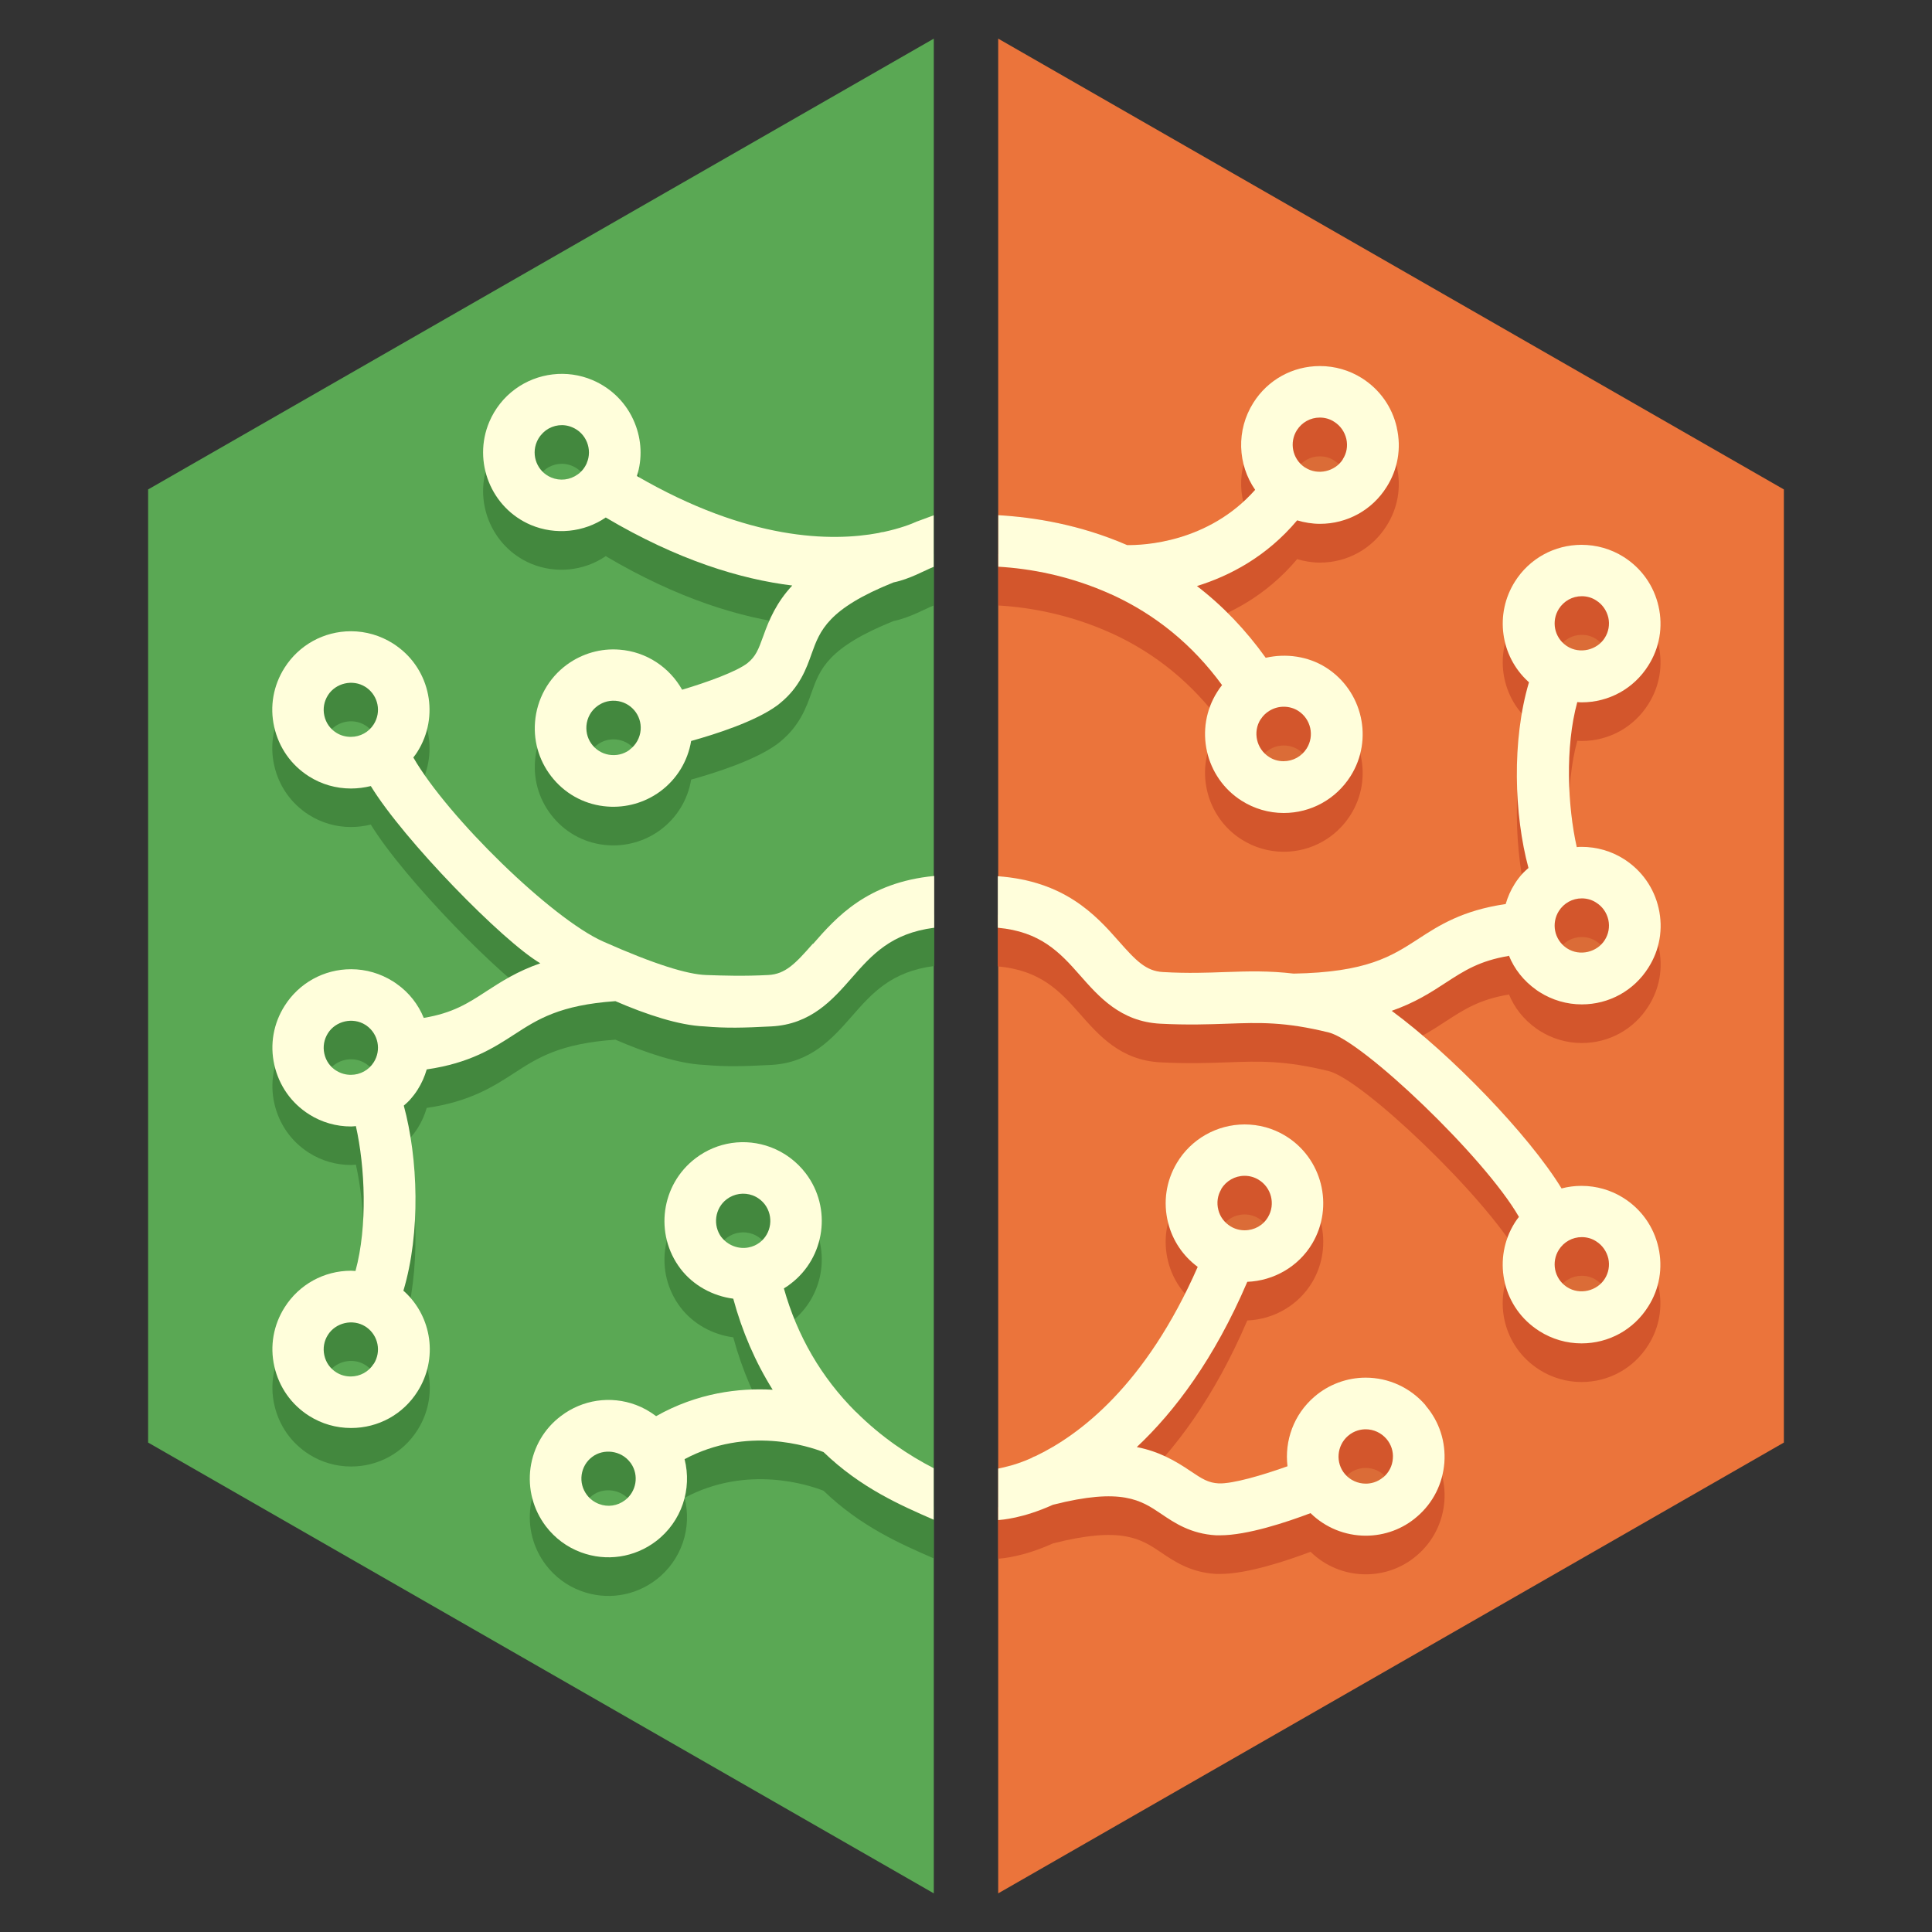 <?xml version="1.0" encoding="UTF-8"?><svg xmlns="http://www.w3.org/2000/svg" viewBox="0 0 150 150"><rect x="0" y="0" width="150" height="150" fill="#333333" stroke="none"/><defs><style>.b{mix-blend-mode:multiply;opacity:.07;}.c{fill:#43883e;}.d{isolation:isolate;}.e{fill:#fffedb;}.f{fill:#5aa854;}.g{fill:#d3562c;}.h{fill:#eb743b;}</style></defs><g class="d"><g id="a"><g><polygon class="h" points="77.5 3 77.5 147 138.5 112 138.5 38 77.5 3"/><polygon class="f" points="72.5 3 11.5 38 11.5 112 72.5 147 72.5 3"/><g><g class="b"><path d="M94.8,94.73c.39-.64,1.07-1.03,1.82-1.03,.38,0,.75,.1,1.08,.3,1,.6,1.33,1.9,.74,2.9-.38,.65-1.06,1.03-1.82,1.03-.38,0-.75-.1-1.08-.3-.48-.29-.83-.75-.96-1.29-.14-.55-.06-1.12,.23-1.6Zm12.6,22.36c-.49,.42-1.02,.51-1.37,.51-.62,0-1.21-.27-1.61-.73-.76-.88-.65-2.22,.23-2.98,.49-.42,1.02-.51,1.37-.51,.62,0,1.2,.27,1.61,.74,.37,.43,.55,.98,.5,1.54-.04,.56-.3,1.07-.73,1.44Z"/><path d="M86.5,48.61c.07,.02,.14,.03,.21,.05-.07-.01-.14-.03-.21-.05Z"/><path d="M97.88,58.26c.17-.27,.39-.49,.67-.66,.34-.21,.72-.32,1.12-.32s.79,.11,1.12,.32c.99,.63,1.28,1.94,.66,2.92-.39,.62-1.06,.99-1.8,.99-.4,0-.79-.11-1.12-.33-.98-.62-1.28-1.94-.66-2.92Zm6.38-20.19c-.6,.95-1.94,1.27-2.91,.65l-.1-.06c-.91-.65-1.16-1.9-.56-2.85,.39-.61,1.05-.98,1.78-.98,.4,0,.79,.11,1.12,.33,.48,.3,.81,.78,.94,1.33,.12,.55,.03,1.11-.28,1.58Z"/><path d="M121.03,49.67c.39-.61,1.05-.98,1.78-.98,.4,0,.79,.11,1.12,.33,.48,.3,.81,.78,.94,1.33,.12,.55,.02,1.11-.28,1.58-.6,.95-1.94,1.27-2.91,.65l-.09-.06c-.92-.65-1.16-1.9-.56-2.85Zm0,23.46c.39-.61,1.05-.98,1.78-.98,.4,0,.79,.11,1.12,.33,.48,.3,.81,.77,.94,1.33,.12,.55,.02,1.11-.28,1.58-.6,.95-1.94,1.27-2.91,.65l-.09-.06c-.92-.65-1.16-1.9-.56-2.85Zm0,26.3c.39-.61,1.05-.98,1.78-.98,.4,0,.79,.11,1.12,.33,.48,.3,.81,.78,.94,1.33,.12,.55,.02,1.11-.28,1.58-.6,.95-1.94,1.27-2.91,.65l-.09-.06c-.92-.65-1.16-1.9-.56-2.85Z"/><path d="M110.68,109.1c-1.17-1.36-2.86-2.14-4.65-2.14-1.46,0-2.88,.53-3.98,1.48-1.61,1.38-2.33,3.43-2.09,5.4-1.95,.7-4.26,1.37-5.33,1.33-.82-.04-1.3-.35-2.22-.97-1.17-.79-2.42-1.51-4.15-1.85,2.94-2.76,6.01-6.83,8.58-12.83,2.06-.08,3.98-1.19,5.04-2.97,1.72-2.9,.77-6.66-2.12-8.39-.95-.57-2.03-.86-3.13-.86-2.15,0-4.16,1.14-5.26,2.99-.84,1.41-1.08,3.05-.68,4.64,.35,1.39,1.16,2.59,2.3,3.43-4.05,9.22-9.22,13.08-12.57,14.68-.13,.04-.25,.1-.36,.17-1.19,.53-2.05,.7-2.56,.81v4c.28-.03,1.88-.12,4.25-1.19,5.35-1.36,6.84-.35,8.41,.71,1.02,.69,2.29,1.55,4.26,1.66,.1,0,.2,0,.31,0,2.11,0,5.17-1.02,7.02-1.72,1.14,1.12,2.68,1.75,4.29,1.75h0c1.46,0,2.88-.52,3.98-1.48,1.24-1.06,1.99-2.55,2.12-4.18,.12-1.63-.39-3.21-1.46-4.45Zm-15.87-16.78c.39-.64,1.07-1.03,1.82-1.03,.38,0,.75,.1,1.08,.3,1,.6,1.33,1.9,.74,2.9-.38,.65-1.06,1.03-1.82,1.03-.38,0-.75-.1-1.08-.3-.48-.29-.83-.75-.96-1.29-.14-.55-.06-1.12,.23-1.6Zm12.6,22.36c-.49,.42-1.02,.51-1.37,.51-.62,0-1.21-.27-1.61-.73-.76-.88-.65-2.22,.23-2.98,.49-.42,1.02-.51,1.37-.51,.62,0,1.2,.27,1.61,.74,.37,.43,.55,.98,.5,1.54-.04,.56-.3,1.07-.73,1.44Z"/><path d="M86.5,46.21c.07,.02,.14,.03,.21,.05-.07-.01-.14-.03-.21-.05Z"/><path d="M108.45,33.2c-.36-1.6-1.32-2.96-2.71-3.84-.98-.62-2.11-.94-3.26-.94-2.12,0-4.05,1.07-5.17,2.85-1.35,2.14-1.22,4.8,.14,6.76-3.65,4.12-8.71,4.31-9.94,4.29-3.69-1.6-7.23-2.16-10-2.32v4c2.44,.14,5.55,.69,8.75,2.14h.01c3.45,1.57,6.33,3.93,8.61,7.05-.14,.17-.26,.35-.38,.54-1.8,2.85-.94,6.64,1.9,8.44,.98,.62,2.11,.95,3.27,.95,2.11,0,4.05-1.07,5.18-2.85,1.81-2.85,.95-6.64-1.91-8.45-1.38-.87-3.09-1.11-4.67-.75-1.54-2.15-3.32-4.02-5.34-5.57,2.52-.78,5.4-2.27,7.78-5.1,.57,.17,1.17,.27,1.77,.27,2.12,0,4.05-1.07,5.17-2.85,.88-1.38,1.16-3.01,.8-4.6Zm-10.57,22.65c.17-.27,.39-.49,.67-.66,.34-.21,.72-.32,1.12-.32s.79,.11,1.12,.32c.99,.63,1.28,1.94,.66,2.92-.39,.62-1.06,.99-1.8,.99-.4,0-.79-.11-1.12-.33-.98-.62-1.28-1.94-.66-2.92Zm6.38-20.19c-.6,.95-1.94,1.27-2.91,.65l-.1-.06c-.91-.65-1.16-1.9-.56-2.85,.39-.61,1.05-.98,1.78-.98,.4,0,.79,.11,1.12,.33,.48,.3,.81,.78,.94,1.33,.12,.55,.03,1.11-.28,1.58Z"/><path d="M117.15,74.19c.42,1.04,1.14,1.96,2.11,2.65,.07,.05,.15,.11,.28,.19,.98,.62,2.11,.95,3.27,.95,2.12,0,4.05-1.07,5.17-2.85,.88-1.38,1.16-3.01,.8-4.6-.36-1.6-1.32-2.96-2.71-3.84-.98-.62-2.11-.94-3.27-.94-.12,0-.25,0-.38,.02-.71-3.16-.92-7.77,.04-11.26,.11,.01,.22,.02,.34,.02,2.12,0,4.05-1.07,5.17-2.85,.88-1.38,1.16-3.01,.8-4.6-.36-1.6-1.32-2.96-2.71-3.84-.98-.62-2.11-.94-3.27-.94-2.11,0-4.05,1.07-5.17,2.85-1.6,2.53-1.12,5.8,1.02,7.76,.02,.02,.05,.04,.07,.06-1.35,4.52-1.15,10.32-.04,14.42-.14,.13-.29,.25-.43,.4-.23,.25-.45,.53-.63,.82-.32,.5-.55,1.03-.71,1.58-3.37,.49-5.2,1.67-6.82,2.73-2.04,1.32-3.96,2.57-9.64,2.67-1.96-.23-3.55-.18-5.29-.12-1.43,.05-2.91,.11-4.85,0-1.33-.07-2.1-.88-3.46-2.42-1.8-2.05-4.22-4.65-9.37-5.02v4c3.29,.3,4.8,1.89,6.36,3.67,1.49,1.69,3.17,3.62,6.26,3.78,2.12,.11,3.76,.05,5.21,0,2.49-.09,4.45-.16,7.86,.68,2.61,.64,12.1,9.67,14.77,14.32-.11,.14-.22,.28-.31,.43-1.74,2.75-1.03,6.38,1.62,8.25,.07,.05,.15,.1,.28,.19,.98,.62,2.11,.95,3.27,.95,2.12,0,4.05-1.07,5.17-2.85,.88-1.37,1.16-3.01,.8-4.6-.36-1.6-1.32-2.96-2.71-3.84-.98-.62-2.11-.94-3.27-.94-.53,0-1.05,.07-1.54,.2-2.56-4.19-8.65-10.46-13.19-13.79,1.81-.63,3.05-1.43,4.21-2.19,1.43-.93,2.61-1.69,4.86-2.07Zm3.88-26.92c.39-.61,1.05-.98,1.78-.98,.4,0,.79,.11,1.12,.33,.48,.3,.81,.78,.94,1.33,.12,.55,.02,1.11-.28,1.58-.6,.95-1.94,1.27-2.91,.65l-.09-.06c-.92-.65-1.16-1.9-.56-2.85Zm0,23.46c.39-.61,1.05-.98,1.78-.98,.4,0,.79,.11,1.12,.33,.48,.3,.81,.77,.94,1.33,.12,.55,.02,1.11-.28,1.58-.6,.95-1.94,1.27-2.91,.65l-.09-.06c-.92-.65-1.16-1.9-.56-2.85Zm0,26.3c.39-.61,1.05-.98,1.78-.98,.4,0,.79,.11,1.12,.33,.48,.3,.81,.78,.94,1.33,.12,.55,.02,1.11-.28,1.58-.6,.95-1.94,1.27-2.91,.65l-.09-.06c-.92-.65-1.16-1.9-.56-2.85Z"/></g><g><g><path class="g" d="M110.68,112.1c-1.17-1.36-2.86-2.14-4.65-2.14-1.46,0-2.88,.53-3.98,1.48-1.61,1.38-2.33,3.43-2.09,5.4-1.95,.7-4.26,1.37-5.33,1.33-.82-.04-1.3-.35-2.22-.97-1.17-.79-2.42-1.51-4.15-1.85,2.94-2.76,6.01-6.83,8.58-12.83,2.06-.08,3.98-1.19,5.04-2.97,1.72-2.9,.77-6.66-2.12-8.39-.95-.57-2.03-.86-3.13-.86-2.15,0-4.16,1.14-5.26,2.99-.84,1.41-1.08,3.05-.68,4.64,.35,1.39,1.16,2.59,2.3,3.43-4.05,9.22-9.22,13.08-12.57,14.68-.13,.04-.25,.1-.36,.17-1.19,.53-2.05,.7-2.56,.81v4c.28-.03,1.88-.12,4.25-1.19,5.35-1.36,6.84-.35,8.41,.71,1.02,.69,2.29,1.55,4.26,1.66,.1,0,.2,0,.31,0,2.11,0,5.17-1.02,7.02-1.72,1.14,1.12,2.68,1.75,4.29,1.75h0c1.46,0,2.88-.52,3.98-1.48,1.24-1.06,1.99-2.55,2.12-4.18,.12-1.63-.39-3.21-1.46-4.45Zm-15.87-16.78c.39-.64,1.07-1.03,1.82-1.03,.38,0,.75,.1,1.08,.3,1,.6,1.33,1.9,.74,2.9-.38,.65-1.06,1.03-1.82,1.03-.38,0-.75-.1-1.08-.3-.48-.29-.83-.75-.96-1.29-.14-.55-.06-1.12,.23-1.6Zm12.6,22.36c-.49,.42-1.02,.51-1.37,.51-.62,0-1.21-.27-1.61-.73-.76-.88-.65-2.22,.23-2.98,.49-.42,1.02-.51,1.37-.51,.62,0,1.2,.27,1.61,.74,.37,.43,.55,.98,.5,1.54-.04,.56-.3,1.07-.73,1.44Z"/><path d="M86.5,48.61c.07,.02,.14,.03,.21,.05-.07-.01-.14-.03-.21-.05Z"/><path class="g" d="M108.45,36.21c-.36-1.6-1.32-2.96-2.71-3.84-.98-.62-2.11-.94-3.26-.94-2.12,0-4.05,1.07-5.17,2.85-1.35,2.14-1.22,4.8,.14,6.76-3.65,4.12-8.71,4.31-9.94,4.29-3.69-1.6-7.23-2.16-10-2.32v4c2.44,.14,5.55,.69,8.75,2.14h.01c3.45,1.57,6.33,3.93,8.61,7.05-.14,.17-.26,.35-.38,.54-1.8,2.85-.94,6.64,1.9,8.44,.98,.62,2.11,.95,3.27,.95,2.11,0,4.05-1.07,5.18-2.85,1.81-2.85,.95-6.64-1.91-8.45-1.38-.87-3.09-1.11-4.67-.75-1.54-2.15-3.32-4.02-5.34-5.57,2.52-.78,5.4-2.27,7.78-5.1,.57,.17,1.17,.27,1.77,.27,2.12,0,4.05-1.07,5.17-2.85,.88-1.38,1.16-3.01,.8-4.6Zm-10.57,22.65c.17-.27,.39-.49,.67-.66,.34-.21,.72-.32,1.12-.32s.79,.11,1.12,.32c.99,.63,1.28,1.94,.66,2.92-.39,.62-1.06,.99-1.8,.99-.4,0-.79-.11-1.12-.33-.98-.62-1.28-1.94-.66-2.92Zm6.38-20.19c-.6,.95-1.94,1.27-2.91,.65l-.1-.06c-.91-.65-1.16-1.9-.56-2.85,.39-.61,1.05-.98,1.78-.98,.4,0,.79,.11,1.12,.33,.48,.3,.81,.78,.94,1.33,.12,.55,.03,1.11-.28,1.58Z"/><path class="g" d="M117.15,77.19c.42,1.04,1.14,1.96,2.11,2.65,.07,.05,.15,.11,.28,.19,.98,.62,2.11,.95,3.27,.95,2.12,0,4.05-1.07,5.17-2.85,.88-1.38,1.16-3.01,.8-4.6-.36-1.6-1.32-2.96-2.71-3.84-.98-.62-2.11-.94-3.27-.94-.12,0-.25,0-.38,.02-.71-3.16-.92-7.77,.04-11.26,.11,.01,.22,.02,.34,.02,2.12,0,4.05-1.07,5.17-2.85,.88-1.38,1.16-3.01,.8-4.6-.36-1.6-1.32-2.96-2.71-3.84-.98-.62-2.11-.94-3.27-.94-2.11,0-4.05,1.07-5.17,2.85-1.6,2.53-1.12,5.8,1.02,7.76,.02,.02,.05,.04,.07,.06-1.35,4.52-1.15,10.32-.04,14.42-.14,.13-.29,.25-.43,.4-.23,.25-.45,.53-.63,.82-.32,.5-.55,1.03-.71,1.58-3.37,.49-5.2,1.67-6.82,2.73-2.04,1.32-3.96,2.57-9.64,2.67-1.96-.23-3.55-.18-5.29-.12-1.43,.05-2.91,.11-4.85,0-1.33-.07-2.1-.88-3.46-2.42-1.8-2.05-4.22-4.65-9.37-5.02v4c3.29,.3,4.8,1.89,6.36,3.67,1.49,1.69,3.17,3.62,6.26,3.78,2.12,.11,3.76,.05,5.21,0,2.49-.09,4.45-.16,7.86,.68,2.61,.64,12.1,9.67,14.77,14.32-.11,.14-.22,.28-.31,.43-1.74,2.75-1.03,6.38,1.62,8.25,.07,.05,.15,.1,.28,.19,.98,.62,2.11,.95,3.27,.95,2.12,0,4.05-1.07,5.17-2.85,.88-1.37,1.16-3.01,.8-4.6-.36-1.6-1.32-2.96-2.71-3.84-.98-.62-2.11-.94-3.27-.94-.53,0-1.05,.07-1.54,.2-2.56-4.19-8.65-10.46-13.19-13.79,1.81-.63,3.05-1.43,4.21-2.19,1.43-.93,2.61-1.69,4.86-2.07Zm3.88-26.92c.39-.61,1.05-.98,1.78-.98,.4,0,.79,.11,1.12,.33,.48,.3,.81,.78,.94,1.33,.12,.55,.02,1.11-.28,1.58-.6,.95-1.94,1.27-2.91,.65l-.09-.06c-.92-.65-1.16-1.9-.56-2.85Zm0,23.46c.39-.61,1.05-.98,1.78-.98,.4,0,.79,.11,1.12,.33,.48,.3,.81,.77,.94,1.33,.12,.55,.02,1.11-.28,1.58-.6,.95-1.94,1.27-2.91,.65l-.09-.06c-.92-.65-1.16-1.9-.56-2.85Zm0,26.3c.39-.61,1.05-.98,1.78-.98,.4,0,.79,.11,1.12,.33,.48,.3,.81,.78,.94,1.33,.12,.55,.02,1.11-.28,1.58-.6,.95-1.94,1.27-2.91,.65l-.09-.06c-.92-.65-1.16-1.9-.56-2.85Z"/></g><g><path class="e" d="M110.68,109.1c-1.17-1.36-2.86-2.14-4.65-2.14-1.46,0-2.88,.53-3.98,1.48-1.61,1.38-2.33,3.43-2.09,5.4-1.95,.7-4.26,1.37-5.33,1.33-.82-.04-1.3-.35-2.22-.97-1.17-.79-2.42-1.51-4.15-1.85,2.94-2.76,6.01-6.83,8.58-12.83,2.06-.08,3.98-1.19,5.04-2.97,1.72-2.9,.77-6.66-2.12-8.39-.95-.57-2.03-.86-3.13-.86-2.15,0-4.16,1.14-5.26,2.99-.84,1.41-1.08,3.05-.68,4.64,.35,1.39,1.16,2.59,2.3,3.43-4.05,9.22-9.22,13.08-12.57,14.68-.13,.04-.25,.1-.36,.17-1.19,.53-2.05,.7-2.56,.81v4c.28-.03,1.88-.12,4.25-1.19,5.35-1.36,6.84-.35,8.41,.71,1.02,.69,2.29,1.55,4.26,1.66,.1,0,.2,0,.31,0,2.11,0,5.17-1.02,7.02-1.72,1.14,1.12,2.68,1.75,4.29,1.75h0c1.46,0,2.88-.52,3.98-1.48,1.24-1.06,1.99-2.55,2.12-4.18,.12-1.63-.39-3.21-1.46-4.45Zm-15.87-16.78c.39-.64,1.07-1.03,1.82-1.03,.38,0,.75,.1,1.08,.3,1,.6,1.33,1.9,.74,2.9-.38,.65-1.06,1.03-1.82,1.03-.38,0-.75-.1-1.08-.3-.48-.29-.83-.75-.96-1.29-.14-.55-.06-1.12,.23-1.6Zm12.6,22.36c-.49,.42-1.02,.51-1.37,.51-.62,0-1.21-.27-1.61-.73-.76-.88-.65-2.22,.23-2.98,.49-.42,1.02-.51,1.37-.51,.62,0,1.2,.27,1.61,.74,.37,.43,.55,.98,.5,1.54-.04,.56-.3,1.07-.73,1.44Z"/><path class="e" d="M86.5,46.21c.07,.02,.14,.03,.21,.05-.07-.01-.14-.03-.21-.05Z"/><path class="e" d="M108.45,33.2c-.36-1.6-1.32-2.96-2.71-3.84-.98-.62-2.11-.94-3.26-.94-2.12,0-4.05,1.07-5.17,2.85-1.35,2.14-1.22,4.8,.14,6.76-3.65,4.12-8.71,4.31-9.94,4.29-3.69-1.6-7.23-2.16-10-2.32v4c2.44,.14,5.55,.69,8.75,2.14h.01c3.45,1.57,6.33,3.93,8.61,7.05-.14,.17-.26,.35-.38,.54-1.8,2.85-.94,6.64,1.9,8.44,.98,.62,2.11,.95,3.27,.95,2.11,0,4.05-1.07,5.18-2.85,1.81-2.85,.95-6.64-1.91-8.45-1.38-.87-3.09-1.11-4.67-.75-1.54-2.15-3.32-4.02-5.34-5.57,2.52-.78,5.4-2.27,7.78-5.1,.57,.17,1.17,.27,1.77,.27,2.12,0,4.05-1.07,5.17-2.85,.88-1.38,1.16-3.01,.8-4.6Zm-10.57,22.65c.17-.27,.39-.49,.67-.66,.34-.21,.72-.32,1.12-.32s.79,.11,1.12,.32c.99,.63,1.28,1.94,.66,2.92-.39,.62-1.06,.99-1.8,.99-.4,0-.79-.11-1.12-.33-.98-.62-1.28-1.94-.66-2.92Zm6.38-20.19c-.6,.95-1.94,1.27-2.91,.65l-.1-.06c-.91-.65-1.16-1.9-.56-2.85,.39-.61,1.05-.98,1.78-.98,.4,0,.79,.11,1.12,.33,.48,.3,.81,.78,.94,1.33,.12,.55,.03,1.11-.28,1.58Z"/><path class="e" d="M117.15,74.19c.42,1.04,1.14,1.96,2.11,2.65,.07,.05,.15,.11,.28,.19,.98,.62,2.11,.95,3.27,.95,2.12,0,4.05-1.07,5.17-2.85,.88-1.38,1.16-3.01,.8-4.6-.36-1.6-1.32-2.96-2.71-3.84-.98-.62-2.11-.94-3.27-.94-.12,0-.25,0-.38,.02-.71-3.16-.92-7.77,.04-11.26,.11,.01,.22,.02,.34,.02,2.12,0,4.05-1.07,5.17-2.85,.88-1.38,1.16-3.01,.8-4.6-.36-1.6-1.32-2.96-2.71-3.84-.98-.62-2.11-.94-3.27-.94-2.11,0-4.05,1.07-5.17,2.85-1.6,2.53-1.12,5.8,1.02,7.76,.02,.02,.05,.04,.07,.06-1.35,4.52-1.15,10.32-.04,14.42-.14,.13-.29,.25-.43,.4-.23,.25-.45,.53-.63,.82-.32,.5-.55,1.03-.71,1.58-3.37,.49-5.2,1.67-6.82,2.73-2.04,1.32-3.96,2.57-9.64,2.67-1.96-.23-3.55-.18-5.29-.12-1.43,.05-2.91,.11-4.85,0-1.33-.07-2.1-.88-3.46-2.42-1.8-2.05-4.22-4.65-9.37-5.02v4c3.29,.3,4.8,1.89,6.36,3.67,1.49,1.69,3.17,3.62,6.26,3.78,2.12,.11,3.76,.05,5.21,0,2.49-.09,4.45-.16,7.86,.68,2.61,.64,12.1,9.67,14.77,14.32-.11,.14-.22,.28-.31,.43-1.74,2.75-1.03,6.38,1.62,8.25,.07,.05,.15,.1,.28,.19,.98,.62,2.11,.95,3.27,.95,2.12,0,4.05-1.07,5.17-2.85,.88-1.37,1.16-3.01,.8-4.6-.36-1.6-1.32-2.96-2.71-3.84-.98-.62-2.11-.94-3.27-.94-.53,0-1.05,.07-1.54,.2-2.56-4.19-8.65-10.46-13.19-13.79,1.81-.63,3.05-1.43,4.21-2.19,1.43-.93,2.61-1.69,4.86-2.07Zm3.88-26.92c.39-.61,1.05-.98,1.78-.98,.4,0,.79,.11,1.12,.33,.48,.3,.81,.78,.94,1.33,.12,.55,.02,1.11-.28,1.58-.6,.95-1.94,1.27-2.91,.65l-.09-.06c-.92-.65-1.16-1.9-.56-2.85Zm0,23.46c.39-.61,1.05-.98,1.78-.98,.4,0,.79,.11,1.12,.33,.48,.3,.81,.77,.94,1.33,.12,.55,.02,1.11-.28,1.58-.6,.95-1.94,1.27-2.91,.65l-.09-.06c-.92-.65-1.16-1.9-.56-2.85Zm0,26.3c.39-.61,1.05-.98,1.78-.98,.4,0,.79,.11,1.12,.33,.48,.3,.81,.78,.94,1.33,.12,.55,.02,1.11-.28,1.58-.6,.95-1.94,1.27-2.91,.65l-.09-.06c-.92-.65-1.16-1.9-.56-2.85Z"/></g></g></g><g><path class="c" d="M71.23,43.47c-.47,.22-1.36,.56-2.62,.83-.13,.01-.26,.04-.39,.08-3.64,.68-10.08,.62-18.77-4.42,.43-1.35,.37-2.79-.17-4.12-.61-1.51-1.78-2.69-3.28-3.33-1.97-.84-4.27-.57-6,.7-.89,.65-1.58,1.53-2.01,2.54-1.31,3.1,.14,6.7,3.23,8.01,1.9,.8,4.11,.58,5.81-.58,5.61,3.32,10.48,4.79,14.48,5.28-1.2,1.29-1.78,2.6-2.25,3.93-.38,1.05-.58,1.57-1.22,2.09-.84,.66-3.1,1.48-5.08,2.07-.97-1.72-2.75-2.95-4.86-3.11-1.45-.12-2.9,.3-4.08,1.16-1.44,1.05-2.34,2.68-2.48,4.46-.13,1.63,.39,3.21,1.45,4.45,1.06,1.24,2.54,1.99,4.17,2.11,1.45,.11,2.9-.3,4.08-1.16h0c1.3-.95,2.16-2.36,2.42-3.93,1.9-.53,4.97-1.51,6.67-2.75,.08-.06,.17-.13,.24-.19,1.53-1.25,2.04-2.69,2.45-3.85,.64-1.78,1.25-3.47,6.35-5.52,1.27-.26,2.41-.93,3.12-1.21v-4l-1.27,.47Zm-25.67-4.52c-.15,.35-.39,.66-.7,.88-.61,.44-1.38,.53-2.07,.24-1.07-.45-1.57-1.7-1.11-2.77,.15-.35,.39-.65,.69-.88,.6-.44,1.38-.54,2.07-.24,.52,.22,.92,.63,1.13,1.15,.21,.52,.21,1.1-.01,1.61Zm3.32,22.27c-.29,.21-.76,.45-1.41,.4-.56-.04-1.07-.3-1.44-.73-.37-.43-.54-.97-.5-1.54,.05-.62,.36-1.18,.86-1.54,.29-.21,.76-.45,1.41-.4,1.16,.09,2.03,1.1,1.94,2.26-.05,.61-.36,1.17-.86,1.54Z"/><path d="M66.03,111.83c-.06-.04-.12-.08-.18-.12,.06,.04,.12,.08,.18,.12Z"/><path class="c" d="M66.46,112.62h-.01c-2.68-2.67-4.55-5.89-5.59-9.59,.19-.11,.37-.23,.54-.37,2.67-2.04,3.2-5.88,1.16-8.56-.7-.92-1.64-1.62-2.72-2.03-1.98-.74-4.16-.42-5.84,.86-2.68,2.04-3.21,5.88-1.17,8.57,.99,1.3,2.5,2.12,4.1,2.33,.69,2.55,1.71,4.91,3.06,7.07-2.63-.15-5.84,.24-9.05,2.05-.47-.36-1-.66-1.56-.87-1.98-.74-4.16-.41-5.83,.86-1.3,.98-2.13,2.41-2.36,4.02-.22,1.62,.2,3.23,1.19,4.54,.7,.92,1.64,1.62,2.72,2.02,1.98,.74,4.16,.41,5.83-.86,2.01-1.53,2.81-4.06,2.22-6.37,4.85-2.59,9.64-1,10.79-.55,2.89,2.79,6.01,4.14,8.55,5.25v-4c-1.92-.99-4.06-2.4-6.04-4.38Zm-17.94,6.86c-.58,.44-1.33,.55-2.01,.29-.37-.14-.7-.38-.94-.7-.34-.45-.49-1.01-.41-1.57,.08-.55,.36-1.04,.81-1.38,.89-.68,2.25-.51,2.95,.41l.07,.09c.63,.92,.43,2.18-.47,2.86Zm7.5-20.41c-.7-.93-.52-2.26,.4-2.96,.58-.44,1.34-.55,2.02-.3,.37,.14,.69,.38,.94,.7,.7,.93,.52,2.26-.4,2.96-.25,.19-.54,.32-.86,.38-.38,.08-.79,.04-1.16-.1-.37-.14-.7-.38-.94-.69Z"/><path d="M66.03,109.42c-.06-.04-.12-.08-.18-.12,.06,.04,.12,.08,.18,.12Z"/><g><path d="M66.03,111.83c-.06-.04-.12-.08-.18-.12,.06,.04,.12,.08,.18,.12Z"/><path class="c" d="M63.1,76.27c-1.35,1.54-2.12,2.35-3.45,2.42-1.93,.1-3.41,.05-4.84,0-1.43-.05-3.98-.82-7.98-2.6-4-1.78-12.07-9.65-14.74-14.29,.11-.14,.22-.28,.31-.43,1.74-2.75,1.02-6.37-1.61-8.23-.07-.05-.15-.11-.28-.19-.98-.62-2.11-.95-3.26-.95-2.11,0-4.04,1.07-5.16,2.84-.87,1.37-1.16,3-.8,4.59,.36,1.6,1.31,2.96,2.7,3.84,.98,.62,2.1,.94,3.26,.94,.53,0,1.04-.07,1.54-.19,2.55,4.18,10.25,12.06,13.16,13.76-1.81,.63-3.04,1.43-4.2,2.18-1.42,.93-2.61,1.69-4.85,2.06-.42-1.03-1.13-1.96-2.1-2.64-.07-.05-.15-.11-.28-.19-.98-.62-2.11-.95-3.26-.95-2.11,0-4.04,1.07-5.16,2.84-.87,1.37-1.16,3-.8,4.59,.36,1.6,1.31,2.96,2.7,3.84,.98,.62,2.1,.94,3.26,.94,.13,0,.25-.02,.37-.03,.71,3.15,.92,7.76-.03,11.25-.11,0-.22-.02-.34-.02-2.11,0-4.04,1.07-5.16,2.84-.87,1.37-1.16,3-.8,4.59,.36,1.6,1.31,2.96,2.7,3.84,.98,.62,2.1,.94,3.26,.94,2.11,0,4.04-1.06,5.16-2.84,1.6-2.53,1.12-5.79-1.02-7.75-.03-.02-.06-.04-.08-.07,1.35-4.51,1.14-10.28,.03-14.37,.15-.13,.3-.26,.44-.41,.23-.26,.45-.53,.63-.82,.32-.5,.55-1.03,.71-1.58,3.37-.49,5.19-1.67,6.81-2.72,1.8-1.17,3.52-2.28,7.84-2.58,2.4,1.04,4.93,1.88,6.91,1.96,1.71,.15,3.08,.11,5.2,0,3.08-.17,4.76-2.08,6.24-3.77,1.56-1.78,3.05-3.48,6.4-3.91v-4c-5.2,.5-7.61,3.22-9.4,5.27ZM27.23,60.2c-.4,0-.79-.11-1.12-.32-.48-.3-.81-.77-.93-1.33-.12-.55-.02-1.1,.28-1.58,.6-.95,1.93-1.27,2.91-.65l.09,.06c.91,.65,1.16,1.89,.56,2.84-.38,.61-1.05,.98-1.78,.98Zm-1.12,25.92c-.48-.3-.81-.77-.93-1.33-.12-.55-.02-1.1,.28-1.58,.6-.95,1.93-1.27,2.91-.65l.09,.06c.91,.65,1.16,1.89,.56,2.84-.38,.61-1.05,.98-1.78,.98-.4,0-.79-.11-1.12-.32Zm2.9,22.76c-.38,.61-1.05,.98-1.78,.98-.4,0-.79-.11-1.12-.32-.48-.3-.81-.77-.93-1.33-.12-.55-.02-1.11,.28-1.58,.6-.95,1.93-1.27,2.91-.65l.09,.06c.91,.65,1.16,1.89,.56,2.84Z"/></g><g><path class="e" d="M71.23,40.47c-.47,.22-1.36,.56-2.62,.83-.13,.01-.26,.04-.39,.08-3.64,.68-10.08,.62-18.77-4.42,.43-1.35,.37-2.79-.17-4.12-.61-1.51-1.78-2.69-3.28-3.33-1.97-.84-4.27-.57-6,.7-.89,.65-1.58,1.53-2.01,2.54-1.31,3.1,.14,6.7,3.23,8.01,1.9,.8,4.11,.58,5.81-.58,5.61,3.32,10.48,4.79,14.48,5.28-1.2,1.29-1.78,2.6-2.25,3.93-.38,1.05-.58,1.57-1.22,2.09-.84,.66-3.1,1.48-5.08,2.07-.97-1.72-2.75-2.95-4.86-3.11-1.45-.12-2.9,.3-4.08,1.16-1.44,1.05-2.34,2.68-2.48,4.46-.13,1.63,.39,3.21,1.45,4.45,1.06,1.24,2.54,1.99,4.17,2.11,1.45,.11,2.9-.3,4.08-1.16h0c1.3-.95,2.16-2.36,2.42-3.93,1.9-.53,4.97-1.51,6.67-2.75,.08-.06,.17-.13,.24-.19,1.53-1.25,2.04-2.69,2.45-3.85,.64-1.78,1.25-3.47,6.35-5.52,1.27-.26,2.41-.93,3.12-1.21v-4l-1.27,.47Zm-25.67-4.52c-.15,.35-.39,.66-.7,.88-.61,.44-1.38,.53-2.07,.24-1.07-.45-1.57-1.7-1.11-2.77,.15-.35,.39-.65,.69-.88,.6-.44,1.38-.54,2.07-.24,.52,.22,.92,.63,1.13,1.15,.21,.52,.21,1.1-.01,1.61Zm3.32,22.27c-.29,.21-.76,.45-1.41,.4-.56-.04-1.07-.3-1.44-.73-.37-.43-.54-.97-.5-1.54,.05-.62,.36-1.18,.86-1.54,.29-.21,.76-.45,1.41-.4,1.16,.09,2.03,1.1,1.94,2.26-.05,.61-.36,1.17-.86,1.54Z"/><path class="e" d="M66.03,109.42c-.06-.04-.12-.08-.18-.12,.06,.04,.12,.08,.18,.12Z"/><path class="e" d="M66.46,109.62h-.01c-2.68-2.67-4.55-5.89-5.59-9.59,.19-.11,.37-.23,.54-.37,2.67-2.04,3.2-5.88,1.16-8.56-.7-.92-1.64-1.62-2.72-2.03-1.98-.74-4.16-.42-5.84,.86-2.68,2.04-3.21,5.88-1.17,8.57,.99,1.3,2.5,2.12,4.1,2.33,.69,2.55,1.71,4.91,3.06,7.07-2.63-.15-5.84,.24-9.05,2.05-.47-.36-1-.66-1.56-.87-1.98-.74-4.16-.41-5.83,.86-1.3,.98-2.13,2.41-2.36,4.02-.22,1.62,.2,3.23,1.19,4.54,.7,.92,1.64,1.62,2.72,2.02,1.98,.74,4.16,.41,5.83-.86,2.01-1.53,2.81-4.06,2.22-6.37,4.85-2.59,9.64-1,10.79-.55,2.89,2.79,6.01,4.14,8.55,5.25v-4c-1.92-.99-4.06-2.4-6.04-4.38Zm-17.94,6.86c-.58,.44-1.33,.55-2.01,.29-.37-.14-.7-.38-.94-.7-.34-.45-.49-1.01-.41-1.57,.08-.55,.36-1.04,.81-1.38,.89-.68,2.25-.51,2.95,.41l.07,.09c.63,.92,.43,2.18-.47,2.86Zm7.5-20.41c-.7-.93-.52-2.26,.4-2.96,.58-.44,1.34-.55,2.02-.3,.37,.14,.69,.38,.94,.7,.7,.93,.52,2.26-.4,2.96-.25,.19-.54,.32-.86,.38-.38,.08-.79,.04-1.16-.1-.37-.14-.7-.38-.94-.69Z"/><path class="e" d="M63.1,73.28c-1.35,1.54-2.12,2.35-3.45,2.42-1.93,.1-3.41,.05-4.84,0-1.43-.05-3.98-.82-7.98-2.6-4-1.78-12.07-9.65-14.74-14.29,.11-.14,.22-.28,.31-.43,1.74-2.75,1.02-6.37-1.61-8.23-.07-.05-.15-.11-.28-.19-.98-.62-2.11-.95-3.26-.95-2.11,0-4.04,1.07-5.16,2.84-.87,1.37-1.16,3-.8,4.59,.36,1.6,1.31,2.96,2.7,3.84,.98,.62,2.1,.94,3.26,.94,.53,0,1.04-.07,1.54-.19,2.55,4.18,10.25,12.06,13.16,13.76-1.81,.63-3.04,1.43-4.2,2.18-1.42,.93-2.61,1.69-4.85,2.06-.42-1.03-1.13-1.96-2.1-2.64-.07-.05-.15-.11-.28-.19-.98-.62-2.11-.95-3.26-.95-2.11,0-4.04,1.07-5.16,2.84-.87,1.37-1.16,3-.8,4.59,.36,1.6,1.31,2.96,2.7,3.84,.98,.62,2.1,.94,3.26,.94,.13,0,.25-.02,.37-.03,.71,3.15,.92,7.76-.03,11.25-.11,0-.22-.02-.34-.02-2.11,0-4.04,1.07-5.16,2.84-.87,1.37-1.16,3-.8,4.59,.36,1.6,1.31,2.96,2.7,3.84,.98,.62,2.1,.94,3.26,.94,2.11,0,4.04-1.06,5.16-2.84,1.6-2.53,1.12-5.79-1.02-7.75-.03-.02-.06-.04-.08-.07,1.35-4.51,1.14-10.28,.03-14.37,.15-.13,.3-.26,.44-.41,.23-.26,.45-.53,.63-.82,.32-.5,.55-1.03,.71-1.58,3.37-.49,5.19-1.67,6.81-2.72,1.8-1.17,3.52-2.28,7.84-2.58,2.4,1.04,4.93,1.88,6.91,1.96,1.71,.15,3.08,.11,5.2,0,3.08-.16,4.76-2.08,6.24-3.77,1.56-1.78,3.05-3.46,6.4-3.89v-4.02c-5.2,.5-7.61,3.22-9.4,5.27ZM27.23,57.21c-.4,0-.79-.11-1.12-.32-.48-.3-.81-.77-.93-1.33-.12-.55-.02-1.1,.28-1.58,.6-.95,1.93-1.27,2.91-.65l.09,.06c.91,.65,1.16,1.89,.56,2.84-.38,.61-1.05,.98-1.78,.98Zm-1.12,25.92c-.48-.3-.81-.77-.93-1.33-.12-.55-.02-1.1,.28-1.58,.6-.95,1.93-1.27,2.91-.65l.09,.06c.91,.65,1.16,1.89,.56,2.84-.38,.61-1.05,.98-1.78,.98-.4,0-.79-.11-1.12-.32Zm2.9,22.76c-.38,.61-1.05,.98-1.78,.98-.4,0-.79-.11-1.12-.32-.48-.3-.81-.77-.93-1.33-.12-.55-.02-1.11,.28-1.58,.6-.95,1.93-1.27,2.91-.65l.09,.06c.91,.65,1.16,1.89,.56,2.84Z"/></g></g></g></g></g></svg>